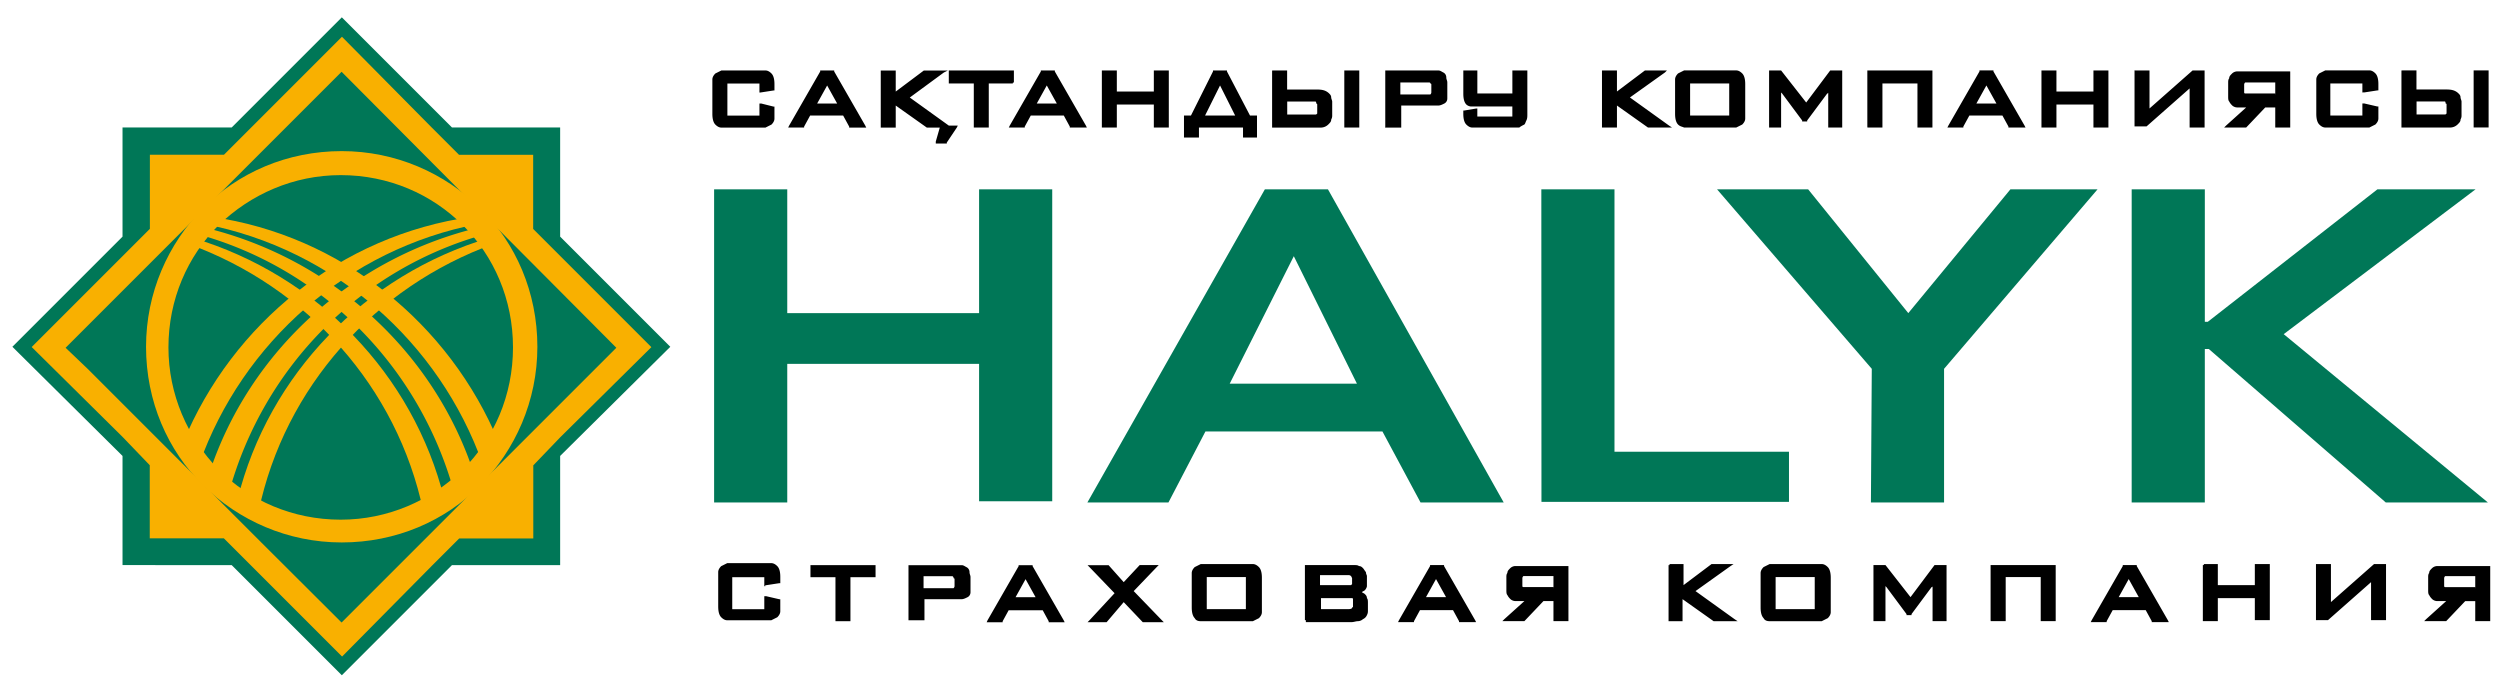 <svg width="202" height="56" fill="none" xmlns="http://www.w3.org/2000/svg"><g clip-rule="evenodd" fill-rule="evenodd"><path d="M9.9 10.3h8.82l8.9-8.9 8.9 8.9h8.74v8.82l8.9 8.9-8.9 8.82v8.82h-8.74l-8.9 8.9-8.9-8.9H9.9v-8.82L1 28.02l8.9-8.9z" fill="#007757"/><path d="M18.1 12.5h-5.99v5.99l-9.55 9.55 7.36 7.28 2.18 2.27v5.91h5.99l9.55 9.55 7.28-7.36 2.18-2.18h5.99V37.6l2.18-2.27 7.36-7.28-9.55-9.55v-5.99h-5.99l-2.18-2.18-7.28-7.36z" fill="#f9b000"/><path d="M27.6 50.3l22.2-22.2L27.6 5.8 5.3 28.1l1.78 1.7 14 14z" fill="#007757"/></g><path d="M37.4 18.2c-2.51-2.51-5.99-4.05-9.87-4.05-3.8 0-7.28 1.54-9.87 4.05-2.51 2.51-4.05 5.99-4.05 9.87 0 3.8 1.54 7.28 4.05 9.87 2.51 2.51 5.99 4.05 9.87 4.05 3.8 0 7.28-1.54 9.87-4.05 2.51-2.51 4.05-5.99 4.05-9.87s-1.54-7.36-4.05-9.87zm-9.79-5.99c4.37 0 8.33 1.78 11.2 4.61s4.61 6.8 4.61 11.2c0 4.37-1.78 8.33-4.61 11.2s-6.8 4.61-11.2 4.61c-4.37 0-8.33-1.78-11.2-4.61s-4.61-6.8-4.61-11.2c0-4.37 1.78-8.33 4.61-11.2s6.8-4.61 11.2-4.61z" fill="#f9b000"/><g clip-rule="evenodd" fill-rule="evenodd"><g fill="#f9b000"><path d="M38.6 18.1c-10.5 2.02-19 9.55-22.5 19.4-.486-.566-.89-1.13-1.29-1.78 3.96-9.55 12.7-16.7 23.3-18.2.162.162.324.404.486.566z"/><path d="M39.3 18.9c-10.1 2.75-18 10.7-20.8 20.9a9.13 9.13 0 01-1.62-1.46c3.24-10 11.7-17.6 22-20 .162.162.324.324.405.566z"/><path d="M39.9 19.7c-9.63 3.48-16.9 11.6-19 21.6-.566-.324-1.13-.647-1.7-.971 2.51-10.1 10.3-18.1 20.3-21.1.162.081.243.243.404.486z"/><path d="M16.5 18.1c10.5 2.02 19 9.55 22.5 19.4.486-.566.89-1.13 1.29-1.78-3.96-9.55-12.7-16.7-23.2-18.2-.243.162-.405.404-.566.566z"/><path d="M15.9 18.9c10.1 2.75 18 10.7 20.8 20.9a9.13 9.13 0 001.62-1.46c-3.24-10-11.7-17.6-22-20-.162.162-.243.324-.404.566z"/><path d="M15.2 19.7c9.63 3.48 16.9 11.6 19 21.6.566-.324 1.13-.647 1.7-.971-2.51-10.1-10.3-18.1-20.3-21.1-.08.081-.243.243-.404.486z"/></g><path d="M57.7 15.3h5.91v10h15.5v-10h5.91v25.2h-5.91V29.4h-15.5v11.2H57.7V15.3zm44.5 0h5.1l14.2 25.3h-6.72l-3.08-5.74H97.4l-2.99 5.74h-6.55zm7.44 15.7l-5.1-10.3L99.36 31zm14.9-15.7h5.91v21.2h14.1v4.05h-20zm26.7 14.5l-12.5-14.5h7.36l8.09 10 8.25-10h7.04l-12.4 14.5v10.8h-5.91zm21-14.5h5.91V26h.242l13.7-10.7h7.93l-15.5 11.7 16.5 13.6h-8.25l-14.3-12.4h-.323v12.4h-5.91z" fill="#007757"/><path d="M200 47.6v-1.05h-2.431c-.081.08-.081.162-.081.162v.647s0 .08.081.08h2.423zm1.21-1.86v4.45H200v-1.62h-.81l-1.54 1.62h-1.78l.162-.162 1.62-1.46h-.728c-.162 0-.323-.08-.404-.162s-.162-.162-.243-.324c-.081-.08-.081-.243-.081-.404v-1.05c0-.08 0-.243.081-.324 0-.162.081-.243.243-.404a.616.616 0 01.404-.162h4.205zm-14-.162h1.13v3.07l3.48-3.07h.971v4.53h-1.21v-3.07l-3.48 3.07h-.971v-4.53zm-9.14 0h1.13v1.7h2.99v-1.7h1.21v4.53h-1.21v-1.78h-2.99v1.86h-1.21v-4.53h.081zm-6.07 1.21l-.809 1.46h1.62zm-2.99 3.32l2.51-4.37v-.08h1.13v.08l2.51 4.37.081.162h-1.38v-.08l-.486-.89h-2.67l-.486.89v.08h-1.29zm-8.17 0v-4.45h5.26v4.53h-1.21v-3.56h-2.83v3.56h-1.21zm-6.47-1.86l1.94-2.59h.971v4.53h-1.13v-2.83s0 .08-.08.08l-1.62 2.18v.082h-.404v-.081l-1.62-2.18-.081-.081v2.83h-.971v-4.53h.971zm-10.9-1.62v2.59h3.16v-2.59zm-.971 3.32c-.242-.243-.242-.728-.242-.89v-2.754c0-.162.08-.324.242-.485l.486-.243h4.211c.162 0 .323.081.485.243.243.243.243.728.243.89v2.754c0 .162-.081.324-.243.486-.162.08-.323.162-.485.243h-4.211c-.243 0-.405-.08-.486-.243zm-7.6-4.37h1.13v1.7l2.26-1.7h1.78l-.243.162-2.83 2.02 3.16 2.27.243.162h-1.94l-2.51-1.78v1.78h-1.13v-4.53h.081zm-9.38 2.02v-1.05h-2.431c-.081.08-.081.162-.081.162v.647s0 .08.081.08h2.423zm1.21-1.86v4.45h-1.21v-1.62h-.809l-1.54 1.62h-1.78l.162-.162 1.62-1.46h-.728c-.162 0-.324-.08-.405-.162s-.162-.162-.243-.324c-.081-.08-.081-.243-.081-.404v-1.05c0-.08 0-.243.081-.324 0-.162.081-.243.243-.404a.62.62 0 01.405-.162h4.204zm-10.7 1.05l-.809 1.46h1.62zm-2.99 3.32l2.51-4.37v-.08h1.13v.08l2.51 4.37.081.162h-1.38v-.08l-.486-.89h-2.67l-.485.89v.08h-1.29zm-3.88-3.56c-.081-.08-.162-.08-.243-.08h-2.26v.808h2.51l.081-.08v-.487l-.081-.162c.081.081 0 .081 0 0zm-.243 1.78h-2.18v.89h2.18c.081 0 .243 0 .324-.08 0 0 0-.082.081-.082v-.648s0-.08-.081-.08h-.324zm-3.48 1.78v-4.45h3.96c.161 0 .323 0 .404.08.162 0 .243.082.324.163s.162.243.243.324c0 .162.08.243.08.324V47.358c0 .08-.08.243-.161.324s-.162.08-.243.162c.081.08.162.08.243.162s.161.162.161.324c.081.08.081.243.081.404v.566c0 .162 0 .243-.081.405a.627.627 0 01-.323.324c-.081.08-.243.162-.405.162s-.323.08-.566.08h-3.64v-.161zm-7.93-3.48v2.59h3.16v-2.59zm-.971 3.32c-.243-.243-.243-.728-.243-.89v-2.754c0-.162.08-.324.243-.485.162-.08.324-.162.485-.243h4.212c.162 0 .324.081.486.243.242.243.242.728.242.89v2.754c0 .162-.081.324-.242.486l-.486.243H97.02c-.243 0-.404-.08-.485-.243zm-5.74-2.91l1.29-1.38h1.54l-.162.162-1.86 1.94 2.27 2.35.162.162h-1.7l-1.54-1.62-1.38 1.62h-1.54l.162-.162 2.02-2.18-2.02-2.1-.162-.162h1.7zm-7.93-.243l-.809 1.46h1.62zm-3.07 3.32l2.51-4.37v-.08h1.13v.08l2.51 4.37.08.162h-1.29v-.08l-.484-.89H81.5l-.486.89v.08h-1.29zm-2.83-3.56h-2.342v.971h2.422c.082-.08.082-.162.082-.162v-.566s0-.08-.081-.08c0-.082 0-.082-.081-.163zm-3.56 3.56v-4.45h4.285c.162 0 .243.08.404.162s.243.243.243.404.08.243.08.404v1.214c0 .162-.08.324-.242.405-.162.08-.324.162-.485.162H74.696v1.7h-1.13zm-2.75-3.48h-1.94v3.56h-1.21v-3.56h-2.02v-.971h5.26v.971zm-8.9.728v-.728h-2.59v2.59h2.59v-1.05h.162l1.05.243h.08v.97c0 .162-.08.324-.242.486l-.485.243h-3.561c-.162 0-.324-.08-.485-.243-.243-.243-.243-.728-.243-.89V46.23c0-.162.08-.324.243-.485.162-.08.324-.162.485-.243H62.32c.162 0 .324.08.485.243.243.243.243.728.243.89v.486h-.081l-1.05.162h-.08v.08zM201 10.3h-1.13V5.69h1.21v4.61zm-3.48-2.1h-2.262v1.05h2.262c.081 0 .081 0 .162-.08V8.44s0-.08-.081-.08c0-.082 0-.163-.081-.163zm-3.4-2.51h1.13v1.54h2.35c.324 0 .728 0 1.05.324.081.08.162.162.162.324 0 .08.08.243.08.324v1.13c0 .08 0 .162-.08.324 0 .162-.081.243-.243.405a.875.875 0 01-.566.243h-3.966v-4.61zm-3.24 1.78v-.728h-2.59v2.59h2.59v-.971h.162l1.05.243h.081v.971c0 .162-.081.324-.242.485l-.486.243h-3.561c-.162 0-.323-.08-.485-.243-.243-.243-.243-.728-.243-.89V6.415c0-.162.081-.324.243-.485.162-.08.323-.162.485-.243H191.445c.162 0 .324.08.486.243.242.243.242.728.242.89v.485h-.081l-1.05.162h-.081zm-7.04.243v-1.05h-2.431c-.081.08-.081.162-.081.162v.647s0 .08.081.08h2.422zm1.21-1.94v4.53h-1.21v-1.62h-.809l-1.54 1.62h-1.78l.162-.162 1.62-1.46h-.728c-.162 0-.324-.08-.405-.162s-.162-.162-.243-.324c-.081-.08-.081-.243-.081-.405V6.66c0-.08 0-.243.081-.324 0-.162.081-.243.243-.405a.62.62 0 01.405-.162h4.204zm-12.5-.08h1.13v3.07l3.48-3.07h.971v4.61h-1.21v-3.16l-3.48 3.07h-.971v-4.53zm-7.52 0h1.13v1.7h2.99v-1.7h1.21v4.61h-1.21v-1.86h-2.99v1.86h-1.21v-4.61zm-4.53 1.21l-.809 1.46h1.62zm-3.07 3.24l2.51-4.37V5.69h1.13v.081l2.51 4.37.081.162h-1.38v-.08l-.486-.89h-2.67l-.486.89v.08h-1.29zm-6.55.08v-4.53h5.26v4.61h-1.21v-3.56h-2.83v3.56h-1.21zm-4.94-1.94l1.94-2.59h.97v4.61h-1.13v-2.83s0 .08-.081.08l-1.62 2.18v.082h-.405v-.081l-1.62-2.18-.081-.081v2.83h-.971v-4.61h.971zm-9.38-1.54v2.59h3.16v-2.59zm-.971 3.32c-.243-.243-.243-.728-.243-.89V6.418c0-.162.081-.324.243-.485.162-.08.323-.162.485-.243h4.211c.162 0 .324.08.486.243.243.243.243.728.243.89v2.755c0 .162-.081.324-.243.485l-.486.243h-4.211c-.162-.08-.323-.08-.485-.243zm-6.07-4.37h1.13v1.7l2.26-1.7h1.78l-.162.162-2.83 2.02 3.16 2.27.242.162h-1.94l-2.51-1.78v1.78h-1.21v-4.61zm-11.2 0h1.05v1.86h2.83v-1.86h1.21v3.56c0 .162 0 .324-.081.485s-.081.243-.162.324c-.161.08-.323.162-.404.243H118.963c-.162 0-.323-.08-.485-.243-.243-.243-.243-.728-.243-.89v-.243h.081l.971-.162h.081v.647h2.83v-.809H118.883a.615.615 0 01-.404-.162c-.243-.243-.243-.728-.243-.89v-1.86zm-2.83.971h-2.342v.971h2.423c.081-.08.081-.162.081-.162v-.647s0-.08-.081-.08c0-.082-.081-.082-.081-.082zm-3.56 3.56v-4.53h4.284c.162 0 .243.08.405.162.162.08.243.243.243.405s.081.243.081.405v1.295a.445.445 0 01-.243.405c-.162.08-.324.162-.486.162h-2.993v1.78h-1.3zm-2.18.08h-1.13v-4.61h1.21v4.61zm-3.48-2.1h-2.262v1.05h2.262c.081 0 .081 0 .162-.08v-.728s0-.08-.081-.08c0-.082 0-.163-.081-.163zm-3.4-2.51h1.13v1.54h2.35c.323 0 .728 0 1.05.325.081.08.161.162.161.324 0 .08.081.243.081.324v1.13c0 .08 0 .162-.081.324 0 .162-.08.243-.242.405a.875.875 0 01-.567.243h-3.965v-4.61zm-4.29 1.21l-1.21 2.43h2.43zm-2.35 2.43l1.78-3.56v-.08h1.13v.08l1.86 3.56h.566v1.78h-1.13v-.808h-3.56v.809h-1.21v-1.78h.08zm-7.12-3.64h1.13v1.7h2.99v-1.7h1.21v4.61h-1.21v-1.86h-2.99v1.86h-1.21v-4.61zm-4.53 1.21l-.809 1.46h1.62zm-2.99 3.24l2.51-4.37v-.08h1.13v.08l2.51 4.37.08.163h-1.38v-.081l-.484-.89h-2.67l-.485.89v.08h-1.29zm.243-3.4h-1.94v3.56h-1.21v-3.56h-2.02v-1.05h5.26v.972h-.08zm-15 .163l-.809 1.46h1.62zm-3.07 3.24l2.51-4.37v-.081h1.13v.08l2.51 4.37.08.163h-1.38v-.081l-.485-.89h-2.67l-.485.89v.08h-1.29zm12.9 0h.728l-.081.162-.809 1.21v.08h-.89v-.161l.324-1.13h-1.05l-2.51-1.78v1.78h-1.21v-4.61h1.21v1.7l2.27-1.7h1.94l-.324.162-2.75 2.02zm-15.3-2.67v-.728h-2.59v2.59h2.59v-.971h.162l.971.243h.08v.971c0 .162-.08.324-.242.485-.162.08-.324.162-.485.243H58.287c-.162 0-.324-.081-.485-.243-.243-.243-.243-.728-.243-.89V6.422c0-.162.08-.324.243-.485l.485-.243h3.561c.162 0 .324.08.485.243.243.243.243.728.243.89v.485h-.081l-1.05.162z" fill="#000"/></g></svg>